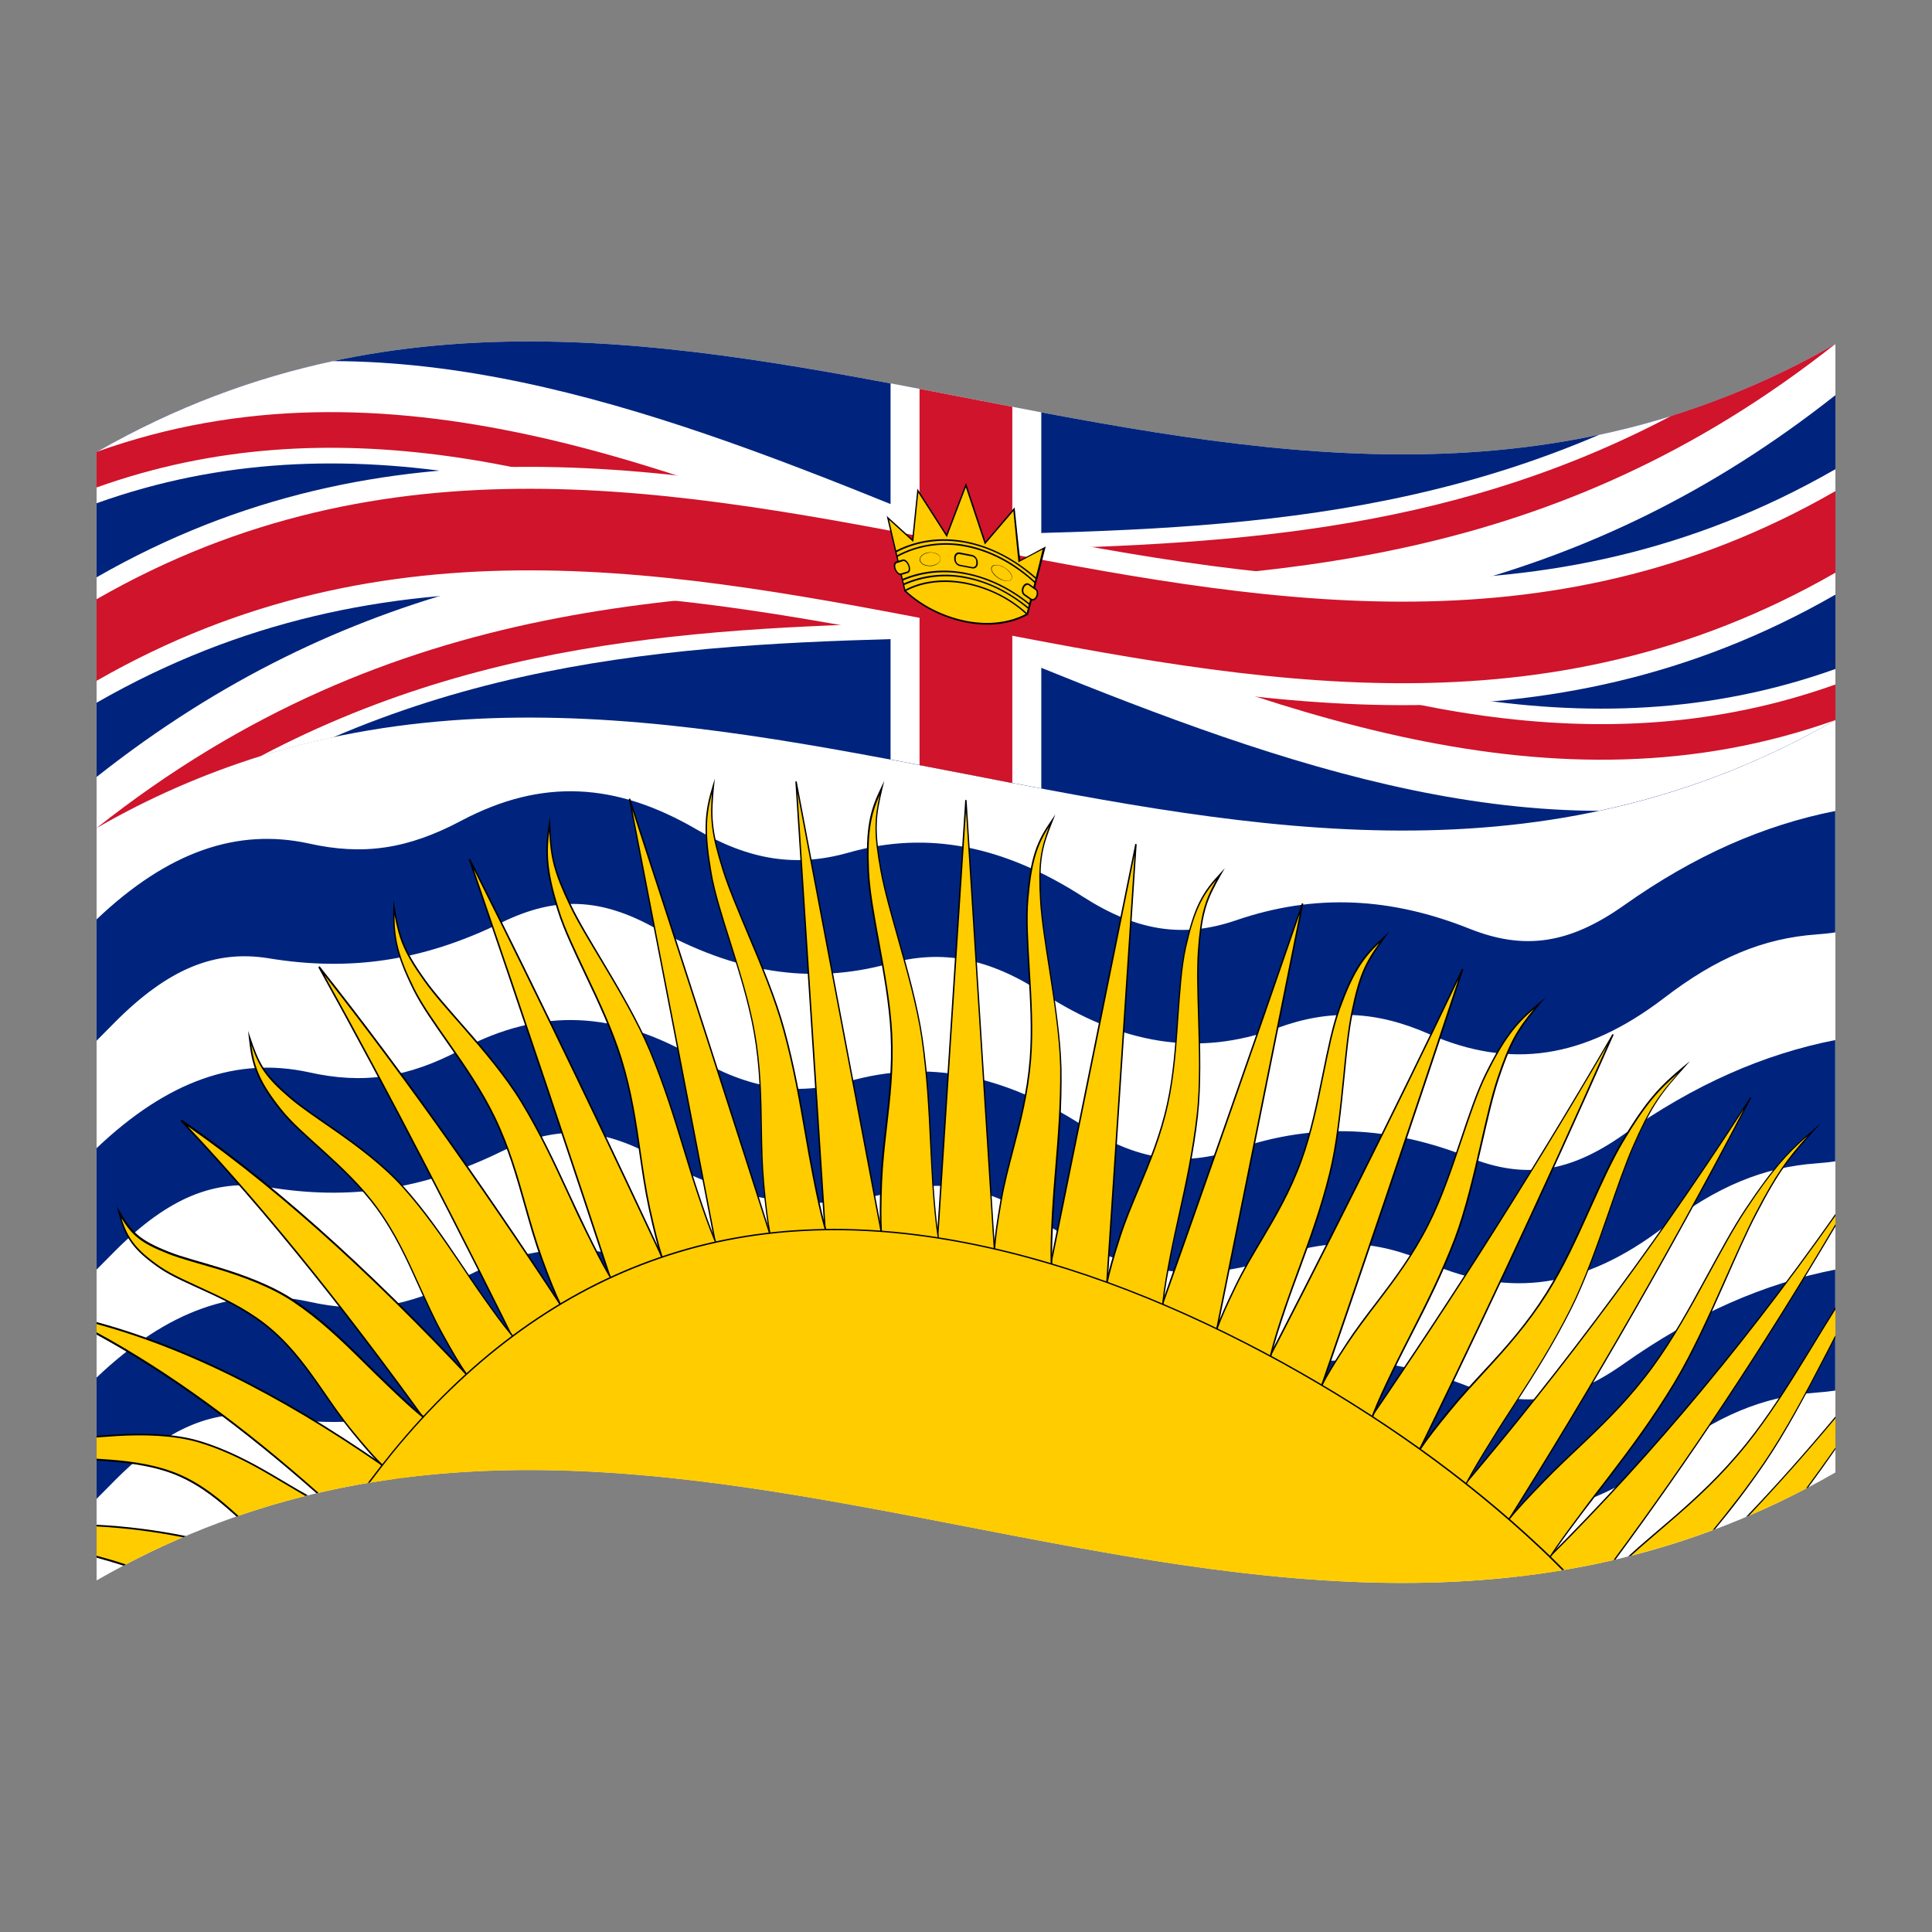 <?xml version="1.0" encoding="utf-8"?>
<!-- Generator: Adobe Illustrator 24.2.0, SVG Export Plug-In . SVG Version: 6.00 Build 0)  -->
<svg version="1.1" id="Layer_1" xmlns="http://www.w3.org/2000/svg" xmlns:xlink="http://www.w3.org/1999/xlink" x="0px" y="0px"
	 viewBox="0 0 1260 1260" style="enable-background:new 0 0 1260 1260;" xml:space="preserve">
<rect x="0" y="0" width="1260" height="1260" fill="#808080" stroke="none"/>
<style type="text/css">
	.st0{fill-rule:evenodd;clip-rule:evenodd;fill:#FFFFFF;}
	.st1{fill-rule:evenodd;clip-rule:evenodd;fill:#00247D;}
	.st2{fill:#FFFFFF;}
	.st3{fill:#CF142B;}
	.st4{fill-rule:evenodd;clip-rule:evenodd;fill:#CF142B;}
	.st5{fill-rule:evenodd;clip-rule:evenodd;fill:#FFCC00;}
	.st6{fill:#FFCC00;}
</style>
<g>
	<path class="st0" d="M1197,960.3v-736C819,441.3,441,77.7,63,294.7v736C441,813.7,819,1177.3,1197,960.3z"/>
	<path class="st1" d="M1197,469.6V224.3C819,441.3,441,77.7,63,294.7v245.3C441,323,819,686.7,1197,469.6z"/>
	<path class="st1" d="M1058.6,889.7c-35.3,24.8-64.4,29-99.7,15c-51.6-20.6-101.3-23.4-152.8-5.6c-34.7,11.9-65,6.9-99.7-15.3
		c-51.6-33.2-101.3-43.6-152.8-29c-34.7,9.9-65,4.9-99.7-15.3c-52.4-30.4-100.5-33.2-152.8-5.6c-35.3,18.8-64.4,22.9-99.7,15
		c-46.7-10.2-91.9,5.3-138.4,49.5v79.1c4.1-4.1,8.1-8.2,12.1-12.2c34.6-34.7,65-47.1,99.7-41.6c52.4,8.7,100.5,2.3,152.8-23.5
		c35.3-17.1,64.4-15.7,99.7,3.9c51.6,28.9,101.3,37.3,152.8,23.1c34.6-9.5,65-3.4,99.7,19.1c51.6,33.6,101.3,42,152.8,23.1
		c34.6-12.8,65-11.4,99.7,3.9c52.4,22.8,100.5,16.4,152.8-23.5c34.6-26.6,65-39.1,99.7-41.6c4-0.3,8-0.7,12.1-1.3V828l0,0
		C1150.6,837.1,1105.4,856.6,1058.6,889.7z"/>
	<path class="st1" d="M1058.6,590.8c-35.3,24.8-64.4,29-99.7,15.1c-51.6-20.7-101.2-23.4-152.8-5.7c-34.7,11.9-65,6.9-99.7-15.3
		c-51.6-33.2-101.3-43.5-152.8-28.9c-34.7,9.9-65,4.9-99.7-15.3c-52.4-30.4-100.5-33.2-152.8-5.6c-35.3,18.8-64.4,22.9-99.7,15
		c-46.7-10.2-91.9,5.3-138.4,49.5v79.1c4.1-4.1,8.1-8.2,12.1-12.2c34.6-34.7,65-47.1,99.7-41.6c52.4,8.7,100.5,2.3,152.8-23.5
		c35.3-17.1,64.4-15.7,99.7,3.9c51.6,28.9,101.3,37.3,152.8,23.1c34.6-9.5,65-3.4,99.7,19.1c51.6,33.6,101.3,42,152.8,23.1
		c34.6-12.8,65-11.4,99.7,3.9c52.4,22.8,100.5,16.4,152.8-23.5c34.6-26.6,65-39.1,99.7-41.6c4-0.3,8-0.7,12.1-1.3v-79.2l0,0
		C1150.6,538.1,1105.4,557.6,1058.6,590.8z"/>
	<path class="st1" d="M1058.6,740.1c-35.3,24.8-64.4,28.9-99.7,15c-51.6-20.6-101.3-23.4-152.8-5.6c-34.7,11.9-65,6.9-99.7-15.3
		c-51.6-33.2-101.3-43.6-152.8-29c-34.7,9.9-65,4.9-99.7-15.3c-52.4-30.4-100.5-33.2-152.8-5.6c-35.3,18.8-64.4,22.9-99.7,15
		c-46.7-10.2-91.9,5.3-138.4,49.5V828c4.1-4.1,8.1-8.2,12.1-12.2c34.6-34.7,65-47.1,99.7-41.6c52.4,8.7,100.5,2.2,152.8-23.5
		c35.3-17.1,64.4-15.7,99.7,3.9c51.6,28.9,101.3,37.3,152.8,23.1c34.6-9.5,65-3.4,99.7,19.1c51.6,33.6,101.3,42,152.8,23.1
		c34.6-12.8,65-11.4,99.7,3.9c52.4,22.8,100.5,16.4,152.8-23.5c34.6-26.6,65-39.1,99.7-41.6c4-0.3,8-0.7,12.1-1.3v-79.1l0,0
		C1150.6,687.4,1105.4,707,1058.6,740.1z"/>
	<path class="st2" d="M63,540.1c51.4-29.5,102.8-48.3,154.2-59.2c326.6-140.3,653.2,35,979.8-223.2v-33.3
		c-51.4,29.5-102.8,48.3-154.2,59.2C716.2,423.8,389.6,248.5,63,506.7V540.1z"/>
	<path class="st0" d="M679.1,514.2V268.9c-32.8-6.2-65.5-12.7-98.3-18.9v245.3C613.6,501.5,646.4,508.1,679.1,514.2z"/>
	<path class="st2" d="M1042.8,528.8c51.4-11,102.8-29.7,154.2-59.2v-33.3C870.4,553.1,543.8,236.5,217.2,235.5
		c-51.4,11-102.8,29.8-154.2,59.3v33.4C389.6,211.2,716.2,527.8,1042.8,528.8z"/>
	<path class="st3" d="M645.8,381.8c183.7-4.2,367.5-12.3,551.2-157.5c-33.5,19.4-69.5,35.2-107.2,47c-148,78.1-296,83.9-444,87.4
		V381.8z"/>
	<path class="st3" d="M1197,469.6v-23.2c-153.3,54.8-306.5,14.2-459.8-44.4c-30.5-5.1-61-10.9-91.5-16.8v3.4
		C829.5,463.9,1013.2,535.3,1197,469.6z"/>
	<path class="st3" d="M630,382.1c-189-77.5-378-155.1-567-87.4v23.2c153.3-54.8,306.5-14.2,459.8,44.4
		C558.5,368.3,594.3,375.2,630,382.1z"/>
	<path class="st3" d="M645.8,405v-16.4l-15.8-6.5l15.7,3v-3.4c-194.2,4.5-388.5,4.7-582.7,158.3c33.5-19.4,69.5-35.2,107.2-47
		C328.7,409.5,487.2,408.6,645.8,405z"/>
	<path class="st3" d="M645.8,388.6v-3.4l-15.8-3L645.8,388.6z"/>
	<path class="st0" d="M63,458.3c378-217,756,146.6,1134-70.5V306C819,523.1,441,159.5,63,376.5V458.3z"/>
	<path class="st4" d="M660.2,510.7V265.3c-20.2-3.9-40.3-7.8-60.5-11.7V499C619.9,502.8,640.1,506.8,660.2,510.7z"/>
	<path class="st4" d="M63,444c378-217,756,146.6,1134-70.5v-53.2C819,537.4,441,173.8,63,390.8V444z"/>
	<path class="st5" d="M661.4,332.1c-6.3,7.4-12.5,14.7-18.8,22c-4.2-12.6-8.4-25.1-12.6-37.7c-4.2,11-8.4,21.9-12.6,32.8L598.6,320
		c-1.1,10.8-2.3,21.7-3.4,32.5c-5.4-4.9-10.8-9.9-16.2-14.8c3.7,15.8,7.4,31.7,11.1,47.5c26.6,5.1,53.2,10.3,79.7,15.4l11.2-43.3
		c-5.4,2.9-10.8,5.8-16.2,8.6L661.4,332.1z"/>
	<path d="M661.7,330.9l-19,22.3c-4.2-12.7-8.5-25.4-12.7-38.2l-12.7,33.3c-6.3-9.9-12.7-19.7-19-29.6c-1.1,11-2.3,21.9-3.4,32.9
		c-5.5-5.1-11.1-10.1-16.6-15.1l11.6,49.3c26.8,5.1,53.6,10.4,80.5,15.5c3.9-15,7.7-29.9,11.6-44.9c-5.5,3-11.1,5.9-16.6,8.9
		C664,353.7,662.9,342.3,661.7,330.9z M669.5,400c-26.3-5-52.7-10.2-79-15.2l-10.7-45.8c5.3,4.8,10.6,9.6,15.8,14.4
		c1.1-10.7,2.2-21.4,3.3-32.1c6.2,9.7,12.4,19.3,18.6,29c4.1-10.8,8.3-21.7,12.4-32.5l12.4,37.3c6.2-7.3,12.4-14.5,18.6-21.8
		c1.1,11.1,2.2,22.3,3.3,33.4c5.3-2.8,10.6-5.6,15.8-8.4C676.7,372.2,673.1,386.1,669.5,400z"/>
	<path class="st5" d="M590.1,385.2c10.8,10.1,24.6,17.1,39.9,20.2c15.3,3,29.3,0.9,39.9-4.8c-10.8-10.1-24.6-17.1-39.9-20.2
		C614.7,377.4,600.7,379.5,590.1,385.2z"/>
	<polygon class="st5" points="630,380.4 630,380.4 630,380.4 	"/>
	<path d="M630,379.9c-14.8-2.9-29.1-1.2-40.1,4.9c-0.1,0.1-0.2,0.2-0.2,0.4c0,0.2,0.1,0.3,0.2,0.5c10.8,10.1,24.8,17.2,40.1,20.3
		c14.8,2.9,29.1,1.2,40.1-4.9c0.1-0.1,0.2-0.2,0.2-0.4c0-0.2-0.1-0.3-0.2-0.5C659.3,390.1,645.3,383,630,379.9z M630,404.9
		c-14.8-3-28.4-9.8-39-19.5c10.8-5.7,24.6-7.3,39-4.5c14.9,3,28.4,9.8,39,19.5C658.2,406.1,644.4,407.7,630,404.9z"/>
	<path d="M588.2,377.7c0.2,0.3,0.3,0.6,0.5,1c12.8-5.5,27.4-6.9,41.3-4.1c14.4,2.8,28.7,9.7,41.3,20l0.5-0.8
		c-12.8-10.4-27.3-17.4-41.8-20.2C616,370.7,601.2,372.1,588.2,377.7z"/>
	<path d="M588.9,380.7l0.5,1c12.6-5.7,27-7.3,40.7-4.5c14.1,2.7,28.1,9.6,40.5,20c0.2-0.3,0.3-0.5,0.5-0.8
		c-12.5-10.4-26.7-17.4-40.9-20.2C616.3,373.3,601.7,374.9,588.9,380.7z"/>
	<path d="M583.9,359.3c0.2,0.3,0.3,0.6,0.5,1c13.7-7.2,29.5-9.3,45.6-6.2c16.1,3.1,31.8,11.3,45.6,23.7l0.5-0.8
		c-13.9-12.4-29.8-20.7-46.1-23.9S597.8,352.1,583.9,359.3z"/>
	<path d="M584.6,362.4l0.5,0.9c13.4-7.4,29.6-9.8,45-6.7c15.8,3.1,31.2,11.3,44.7,23.7c0.2-0.3,0.4-0.5,0.5-0.8
		c-13.6-12.6-29.3-20.9-45.3-24C614.6,352.5,598.2,354.9,584.6,362.4z"/>
	<path d="M634,361.9l-8-1.6c-2-0.4-3.7,1.1-3.7,3.2v1c0,2.2,1.6,4.3,3.7,4.7l8,1.5c2,0.4,3.7-1.1,3.7-3.2v-1
		C637.6,364.4,636,362.3,634,361.9z M636.7,367.4c0,1.6-1.2,2.7-2.7,2.4l-8-1.5c-1.7-0.5-2.7-1.9-2.7-3.5v-1c0-1.6,1.2-2.7,2.7-2.4
		l8,1.5c1.7,0.5,2.8,1.9,2.7,3.5V367.4z"/>
	<path d="M610.5,360.9c-1.6-0.6-3.3-0.8-5.1-0.6c-1.7,0.2-3.2,0.9-4.4,2c-1,0.9-1.4,2.2-1.1,3.4c0.5,1.7,2.3,2.9,4.5,3.3
		c1.1,0.2,2.3,0.2,3.4,0.1c3.7-0.6,6.1-3,5.5-5.4C612.9,362.4,611.9,361.4,610.5,360.9z M607.8,368.8c-3.6,0.5-7-0.9-7.6-3.2
		c-0.3-1.2,0.1-2.4,1.1-3.2c1.1-1,2.6-1.7,4.3-1.9c1.1-0.2,2.2-0.2,3.3,0.1c0.6,0.1,1.1,0.3,1.6,0.5c1.3,0.5,2.3,1.4,2.7,2.6
		C613.8,366,611.4,368.3,607.8,368.8z"/>
	<path class="st5" d="M588.9,365.4l-4.3,1.3c-1.2,0.4-1.5,2.4-0.7,4.6s2.5,3.6,3.8,3.2l4.3-1.3c1.2-0.4,1.6-2.4,0.7-4.6
		C591.8,366.5,590.1,365.1,588.9,365.4z"/>
	<path d="M588.7,364.9l-4.3,1.3c-0.8,0.4-1.4,1.1-1.4,2c-0.1,1.1,0,2.2,0.5,3.2c0.4,1,1,2,1.9,2.8c0.4,0.4,1,0.7,1.5,0.8
		c0.3,0.1,0.6,0,0.9,0l4.3-1.3c1.5-0.5,1.9-2.7,0.9-5.2C592,366,590.2,364.5,588.7,364.9z M591.8,372.7l-4.3,1.3
		c-0.6,0.1-1.2-0.1-1.6-0.5c-0.7-0.6-1.2-1.4-1.6-2.3c-0.4-0.8-0.5-1.7-0.4-2.6c0.1-0.7,0.4-1.2,0.9-1.3l4.3-1.4c0.2,0,0.4,0,0.5,0
		c0.9,0.2,2,1.3,2.6,2.8C593,370.6,592.7,372.4,591.8,372.7z"/>
	<path class="st5" d="M675.4,384.3l-4.3-3c-1.2-0.8-2.9-0.1-3.8,1.7c-0.8,1.8-0.5,4,0.7,4.8l4.3,3c1.2,0.8,2.9,0.1,3.8-1.8
		C677,387.2,676.7,385.1,675.4,384.3z"/>
	<path d="M675.6,383.8l-4.3-3c-1.5-1-3.4-0.2-4.4,1.9c-1,2.1-0.6,4.5,0.9,5.6l4.3,3c0.3,0.2,0.6,0.3,0.9,0.4
		c1.3,0.2,2.7-0.6,3.4-2.3C677.5,387.3,677.1,384.8,675.6,383.8z M675.7,388.8c-0.7,1.6-2.2,2.3-3.1,1.6l-4.3-3
		c-1-0.7-1.2-2.6-0.5-4.1c0.6-1.3,1.7-2,2.6-1.8c0.2,0,0.4,0.1,0.5,0.2l4.3,3C676.2,385.3,676.4,387.2,675.7,388.8L675.7,388.8z"/>
	<path d="M654.5,369.8c-1.5-0.9-3.3-1.4-5.1-1.4c-1.3-0.1-2.5,0.6-2.9,1.7c-0.3,1.1,0.1,2.4,1.1,3.8c1.1,1.5,2.6,2.7,4.4,3.7
		c1,0.6,2.2,1,3.4,1.2c0.5,0.1,1.1,0.2,1.7,0.1c1.3,0.1,2.5-0.6,2.8-1.7C660.7,375.1,658.2,371.8,654.5,369.8z M659.8,377.2
		c-0.4,1-1.5,1.7-2.7,1.6c-1.8,0-3.5-0.5-4.9-1.4c-1.7-0.9-3.1-2.1-4.3-3.6c-1-1.3-1.4-2.6-1.1-3.6c0.4-1,1.5-1.7,2.7-1.6
		c0.5,0,1.1,0,1.6,0.1c1.2,0.2,2.3,0.7,3.3,1.2C658,371.9,660.4,375.1,659.8,377.2z"/>
	<path class="st5" d="M720.4,860.4c6.8-103.3,13.6-206.6,20.5-309.9c-20.1,99.1-40.1,198-60.2,296.6
		C693.9,851.6,707.1,856,720.4,860.4z"/>
	<path d="M680.2,846.9l-0.1,0.5c13.6,4.6,27.2,9.1,40.7,13.6c6.8-103.5,13.7-206.9,20.5-310.4l-0.9-0.3
		C720.3,649.5,700.2,748.3,680.2,846.9z M719.9,859.7c-12.9-4.2-25.8-8.5-38.7-12.9c19.6-96.2,39.1-192.6,58.7-289.2
		C733.2,658.4,726.6,759.1,719.9,859.7L719.9,859.7z"/>
	<path class="st5" d="M788.9,889.9c20.2-99.7,40.4-200,60.6-300.7c-33,95.9-66.1,189.9-99.1,283.1
		C763.2,878.3,776,884.2,788.9,889.9z"/>
	<path d="M749.9,872.1l-0.2,0.5c13.2,6.2,26.4,12.3,39.6,18.1c20.2-99.9,40.4-200.3,60.7-301.3l-0.9-0.4
		C816,684.8,782.9,778.9,749.9,872.1z M788.6,889.2c-12.5-5.6-25.1-11.3-37.6-17.2c32.2-90.8,64.4-182.6,96.6-275.9
		C827.9,694.4,808.2,792.1,788.6,889.2L788.6,889.2z"/>
	<path class="st5" d="M854.3,925.8c33.2-96,66.4-193.6,99.5-293.9c-45.4,95.1-90.8,185.4-136.2,272.9
		C829.9,912,842.1,919,854.3,925.8z"/>
	<path d="M817.3,904.5l-0.2,0.5c12.5,7.4,25.1,14.6,37.6,21.6c33.2-96.1,66.5-194,99.7-294.5l-0.9-0.4
		C908.1,726.7,862.7,817,817.3,904.5z M854.1,925.1c-11.9-6.6-23.8-13.4-35.7-20.5c44.2-85.3,88.5-173.3,132.7-265.8
		C918.7,736.4,886.4,831.6,854.1,925.1z"/>
	<path class="st5" d="M915.4,966.7c45.5-92.5,91-189.2,136.5-292.1c-56.9,97.9-113.7,186.1-170.6,268.4
		C892.7,951.1,904.1,959,915.4,966.7z"/>
	<path d="M881,942.7l-0.3,0.4c11.5,8.3,23,16.3,34.5,24.1l0.4,0.3c45.6-92.6,91.2-189.5,136.8-292.7l-0.8-0.4
		C994.7,772.3,937.9,860.3,881,942.7z M915.2,966c-11.1-7.5-22.1-15.2-33.2-23.1c55.4-80.3,110.8-166.1,166.2-261.2
		C1004,781.7,959.6,875.8,915.2,966L915.2,966z"/>
	<path class="st5" d="M970.9,1011.8c57-89.4,113.9-186.8,170.9-296.1c-67.2,104.4-134.4,192.2-201.6,270
		C950.5,994.6,960.7,1003.3,970.9,1011.8z"/>
	<path d="M939.5,985.8c10.4,9.1,20.8,17.9,31.1,26.4l0.4,0.3c57.1-89.6,114.1-187.2,171.2-296.7l-0.7-0.3
		C1074.2,820,1006.8,907.9,939.5,985.8z M970.9,1011c-10-8.2-20-16.7-30-25.4c65.5-75.9,131-161.4,196.5-262.4
		C1081.9,829.1,1026.4,923.9,970.9,1011L970.9,1011z"/>
	<path class="st5" d="M609.9,831.2c13.4,2.6,26.7,5.2,40.1,7.8L630,521.7C623.3,624.9,616.6,728.1,609.9,831.2z"/>
	<path d="M629.5,521.6c-6.7,103.3-13.4,206.7-20.1,310.1c13.7,2.7,27.4,5.3,41.1,8c-6.7-105.9-13.4-211.9-20.1-317.8L629.5,521.6z
		 M610.4,830.8c6.5-100.6,13-201.1,19.6-301.7c6.5,103.1,13,206.2,19.6,309.3L610.4,830.8z"/>
	<path class="st5" d="M539.6,826.5c13.2,0.3,26.5,0.7,39.7,1.2c-20.1-106.2-40.1-212.2-60.2-318C526,615.3,532.8,720.9,539.6,826.5z
		"/>
	<path d="M518.7,509.6c6.8,105.6,13.6,211.2,20.5,316.8v0.6c13.4,0.3,26.8,0.7,40.2,1.2h0.5c-20.1-106.4-40.2-212.6-60.3-318.6
		L518.7,509.6z M578.8,827.2c-12.9-0.5-25.8-0.8-38.7-1.2c-6.7-103-13.3-205.9-20-308.9C539.7,620.3,559.2,723.6,578.8,827.2z"/>
	<path class="st5" d="M471.1,834.7c12.9-2.3,25.7-4.4,38.6-6.3c-33-103.7-66.1-206.4-99.1-307.5C430.7,625,450.9,729.5,471.1,834.7z
		"/>
	<path d="M410.1,521c20.2,104,40.4,208.6,60.6,313.7l0.1,0.6c13.2-2.3,26.4-4.5,39.5-6.4C477.2,725,444.1,622,411,520.8L410.1,521z
		 M509.1,828c-12.5,1.9-25.1,3.9-37.6,6.1c-19.7-102.5-39.4-204.4-59.1-305.9C444.6,626.7,476.8,726.9,509.1,828L509.1,828z"/>
	<path class="st5" d="M405.6,856.8c12.2-5,24.4-9.7,36.7-14.3c-45.4-97.5-90.8-192.2-136.2-282.1C339.3,656.9,372.5,756,405.6,856.8
		z"/>
	<path d="M305.7,560.6c33.2,96.5,66.3,195.5,99.5,296.3l0.2,0.5c12.3-5.1,24.7-9.9,37.1-14.5l0.5-0.2
		c-45.5-97.7-90.9-192.6-136.4-282.7L305.7,560.6z M441.7,842.2c-11.9,4.4-23.8,9.1-35.7,13.9c-32.3-98.3-64.7-194.9-97-289.1
		C353.2,654.9,397.4,747.2,441.7,842.2L441.7,842.2z"/>
	<path class="st5" d="M344.6,893.1c11.3-7.7,22.7-15.1,34-22.3c-56.9-87.2-113.7-168.6-170.6-240.2
		C253.6,712.5,299.1,800.7,344.6,893.1z"/>
	<path d="M207.6,630.9c45.5,81.9,91,170,136.5,262.3c0.1,0.2,0.2,0.3,0.2,0.5c11.5-7.8,23-15.3,34.5-22.6l0.4-0.3
		c-56.9-87.4-113.9-169-170.8-240.7L207.6,630.9z M377.9,870.6c-11.1,7-22.1,14.2-33.2,21.7c-44.4-90.1-88.7-176.1-133.1-256.3
		C267.1,706.3,322.5,785.7,377.9,870.6z"/>
	<path class="st5" d="M289,942.7c10.3-10.1,20.5-20,30.7-29.7c-67.2-73-134.4-135.9-201.6-182.2C175.1,790.8,232.1,862.8,289,942.7z
		"/>
	<path d="M117.8,731.2c57,60,113.9,132,170.9,211.8l0.3,0.4c10.5-10.4,21-20.6,31.5-30.5c-67.3-73.2-134.6-136.3-202-182.7
		L117.8,731.2z M319.1,913c-10,9.4-20,19.1-30,29c-55.5-77.9-111-148.3-166.6-207.4C188.1,780.4,253.6,841.9,319.1,913z"/>
	<path class="st5" d="M63,869.6c48,26.1,96,61.6,144,104.2c17.9-4.2,36-7.5,54.3-9.8C195.2,916.6,129.1,880.8,63,862.9V869.6z"/>
	<path d="M63,863.5C128.9,881.4,194.7,917,260.6,964l1.5-0.2C195.8,916.3,129.4,880.3,63,862.2V863.5z"/>
	<path d="M63,868.9v1.5c47.8,26,95.6,61.3,143.4,103.5l1.3-0.3C159.5,930.8,111.2,895.1,63,868.9z"/>
	<path class="st5" d="M63,1015.2c6.1,1.7,12.3,3.5,18.4,5.4c13-6.8,26-13,38.9-18.5c-18.9-3.8-38-6.2-57.3-7.2V1015.2z"/>
	<path d="M63,1014.6v1.3c5.9,1.6,11.7,3.3,17.6,5.2l1.5-0.8C75.8,1018.2,69.4,1016.3,63,1014.6z"/>
	<path d="M63,995.5c19,1,37.8,3.4,56.4,7.1l1.9-0.8c-19.2-3.9-38.6-6.4-58.3-7.4V995.5z"/>
	<path class="st5" d="M1197,792.4c-66.1,93.9-132.2,170.1-198.4,234.7c18.3-2.4,36.5-5.7,54.4-9.8c48-64.9,96-136.8,144-218.1V792.4
		z"/>
	<path d="M1197,798.4c-48.2,81.7-96.5,153.9-144.7,219l1.3-0.3c47.8-64.7,95.6-136.3,143.4-217.2V798.4z"/>
	<path d="M1197,793v-1.3c-66.4,94.3-132.8,170.7-199.1,235.4l1.5-0.2C1065.3,962.5,1131.1,886.6,1197,793z"/>
	<path class="st5" d="M1197,924.4c-19.1,22.9-38.2,44.4-57.3,64.5c13-5.5,26-11.7,38.9-18.5c6.1-8.4,12.3-16.9,18.4-25.6L1197,924.4
		z"/>
	<path d="M1197,944.1c-6.4,9.1-12.8,18-19.2,26.7l1.5-0.8c5.9-8,11.8-16.2,17.6-24.6L1197,944.1z"/>
	<path d="M1197,925v-1.2c-19.4,23.3-38.8,45.1-58.3,65.5l1.9-0.8C1159.4,968.6,1178.2,947.5,1197,925z"/>
	<path class="st6" d="M511.4,671.8c-9.6-35.3-31.1-77.1-39.6-104c-8.6-26.9-8.4-36-6.6-55.3c-5.3,17.4-6.4,29.1-1.6,56.8
		c4.8,27.7,21.8,66.8,28.2,103.6c6.5,36.7,3.2,66.9,6,98.7s4.9,38.6,10.3,57.3c13-0.8,26-1.5,39.1-2c-8.4-21-11-31.1-16.7-59.6
		C524.8,738.9,521,707,511.4,671.8z"/>
	<path d="M531,767.2c-1.8-9-3.4-18.2-5.1-27.9c-3.7-21.4-7.5-43.4-14.1-67.6c-5.5-20.3-15.1-43.2-23.6-63.2
		c-6.4-15.1-12.4-29.4-16-40.8c-8.7-27.4-8.3-36.2-6.5-55l0.5-4.9l-1.4,4.5c-5.2,17-6.5,28.7-1.6,57c2.3,13,7.2,28.6,12.5,45.1
		c6.1,19.1,12.3,39,15.8,58.5c4,22.5,4.3,42.6,4.6,62c0.2,12.5,0.4,24.4,1.5,36.7c2.8,31.1,4.9,38.4,9.9,56.2
		c0.2,0.6,0.3,1.2,0.5,1.7c13.4-0.8,26.7-1.5,40.1-2.1c-0.1-0.2-0.2-0.4-0.3-0.6C539.2,805.6,536.7,795.7,531,767.2z M508.5,828.3
		l-0.2-0.8c-5-17.7-7.1-25-9.9-55.9c-1.1-12.3-1.3-24.1-1.5-36.6c-0.3-19.5-0.6-39.6-4.6-62.2c-3.5-19.5-9.7-39.4-15.8-58.6
		c-5.2-16.5-10.2-32-12.4-45c-4.4-25.4-3.7-37.3,0.2-51.8c-1.3,16.6-0.6,26.4,7,50.4c3.6,11.5,9.7,25.8,16,40.9
		c8.5,20,18,42.9,23.5,63.1c6.6,24.1,10.4,46.2,14.1,67.5c1.7,9.8,3.3,19,5.1,28c5.6,28.3,8.2,38.3,16.5,59
		C533.8,826.9,521.2,827.5,508.5,828.3z"/>
	<path class="st6" d="M423.8,685c-13.9-33.3-40-70-51.8-94.6c-11.8-24.6-12.8-33.6-13.5-53.2c-2.9,18.6-2.5,30.5,5.8,56.8
		c8.2,26.3,29.8,61.2,40.8,96.5c11,35.3,11.7,66.3,18.6,97.4c6.9,31.2,9.8,37.7,17.3,55.4c12.5-3.4,25-6.7,37.6-9.8
		c-10.9-19.6-14.7-29.2-23.8-56.7C445.5,749.4,437.6,718.3,423.8,685z"/>
	<path d="M455.1,776.7c-2.9-8.7-5.6-17.6-8.5-27.1c-6.3-20.7-12.9-42.1-22.4-64.8c-8-19.1-20.2-39.8-31-57.9
		c-8.1-13.6-15.8-26.3-20.8-36.8c-12-25.1-12.8-33.8-13.5-53c-0.1-1.6-0.1-3.3-0.2-4.9l-0.8,4.9c-2.8,18.2-2.7,30.1,5.8,57
		c3.9,12.4,10.7,26.6,17.9,41.8c8.4,17.6,17,36,22.9,54.7c6.8,21.6,9.6,41.6,12.4,61c1.8,12.5,3.5,24.3,6.1,36.4
		c6.7,30.6,9.7,37.5,16.8,54.3l0.7,1.6c12.7-3.5,25.3-6.8,38-9.9l0.6-0.1l-0.3-0.6C468,813.7,464.2,804.2,455.1,776.7z M441.1,842.7
		l-0.3-0.8c-7.1-16.7-10.1-23.6-16.8-54.1c-2.6-12.1-4.3-23.8-6.1-36.3c-2.8-19.4-5.7-39.5-12.4-61.2c-5.8-18.7-14.5-37.1-22.9-54.8
		c-7.2-15.2-14-29.4-17.9-41.7c-7.6-24.1-8.4-36.1-6.5-51.5c0.8,16.8,2.8,26.3,13.3,48.3c5,10.6,12.8,23.2,20.9,36.8
		c10.8,18,23,38.7,31,57.7c9.5,22.7,16,44,22.3,64.7c2.9,9.5,5.6,18.4,8.5,27.1c9.1,27.3,12.9,36.9,23.5,56.2
		C465.5,836.1,453.3,839.3,441.1,842.7z"/>
	<path class="st6" d="M340.2,718.7c-17.8-29.6-48.3-58.6-63.1-79.2c-14.8-20.7-16.9-29-20.2-47.9c-0.5,19,1.5,30.4,13,53.6
		s37.2,51.5,52.6,83.6c15.3,32.1,20,62.6,30.7,91.9c10.7,29.3,14.4,35.2,24.1,51.2c11.8-6.2,23.6-12.1,35.4-17.8
		c-13.1-17.3-18-26.1-30.5-51.4C369.7,777.3,358.1,748.2,340.2,718.7z"/>
	<path d="M382.6,802.4c-3.9-8-7.7-16.3-11.8-25c-8.8-19.1-18-38.8-30.2-59c-10.3-17-24.9-34.2-37.9-49
		c-9.7-11.1-18.9-21.4-25.2-30.2c-15-21-16.9-29.2-20.1-47.7c-0.3-1.6-0.6-3.2-0.8-4.8c0,1.7-0.1,3.3-0.1,5
		c-0.5,18.6,1.3,30.1,13,53.8c5.4,10.9,14,22.9,23,35.8c10.5,15,21.4,30.8,29.5,47.7c9.4,19.5,14.8,38.7,20,57.2
		c3.4,12,6.5,23.2,10.7,34.6c10.5,28.8,14.3,35,23.4,50.1l0.9,1.5c12.1-6.3,24.2-12.4,36.3-18.2l-0.4-0.5
		C399.9,836.5,395.1,827.8,382.6,802.4z M377.5,871.2l-0.4-0.7c-9.1-15.1-12.9-21.3-23.4-50c-4.1-11.4-7.3-22.6-10.7-34.6
		c-5.2-18.6-10.6-37.7-20.1-57.4c-8.2-17-19.1-32.9-29.6-47.9c-9-12.9-17.6-24.9-23-35.7c-10.6-21.3-13-32.6-13-48.2
		c3,16.1,6.2,24.7,19.4,43.2c6.3,8.9,15.5,19.1,25.3,30.3c12.9,14.7,27.6,32,37.8,48.8c12.2,20.1,21.3,39.8,30.1,58.8
		c4,8.7,7.8,17,11.8,25c12.4,25.2,17.3,34,30.1,51C400.4,859.4,388.9,865.2,377.5,871.2L377.5,871.2z"/>
	<path class="st6" d="M314.5,845c-15.5-21.9-30.8-47.6-52.2-71.4c-21.5-24.1-55.6-43-73.1-57.8c-17.5-15-20.8-22.1-26.5-38.9
		c2,18.2,5.4,28.2,20,46.6c14.6,18.2,43.9,37.8,63.3,64.7c19.4,26.8,27.9,55.5,42.3,81.6c14.4,26.2,18.8,31.1,30.3,44.6
		c10.8-8.8,21.6-17.3,32.4-25.5C336,874.6,330,867,314.5,845z"/>
	<path d="M314.9,844.7c-4.9-6.9-9.7-14.1-14.8-21.7c-11.2-16.6-22.7-33.5-37.4-49.8c-12.3-13.7-29.1-26.3-44-36.7
		c-11.2-7.8-21.7-14.8-29.1-21.2c-17.8-15.3-20.8-22.3-26.4-38.8l-1.4-4.2l0.5,4.7c1.9,17.8,5.1,28,20.1,46.8
		c6.8,8.7,17,17.4,27.7,27.1c12.4,11.2,25.3,23.4,35.6,37.5c11.9,16.4,19.7,33.6,27.2,50.3c4.9,10.8,9.5,21,15,31.2
		c14.1,25.6,18.6,30.9,29.6,43.7l1.1,1.3c10.9-8.9,21.9-17.5,32.8-25.8l0.5-0.4l-0.5-0.4C336.4,874.2,330.4,866.7,314.9,844.7z
		 M318.7,913.6c-0.2-0.2-0.3-0.4-0.5-0.6c-10.9-12.7-15.5-18-29.5-43.5c-5.6-10.1-10.1-20.3-15-31.1c-7.6-16.8-15.4-34.1-27.3-50.5
		c-10.3-14.3-23.2-26.4-35.6-37.7c-10.7-9.7-20.8-18.4-27.6-27.1c-13.4-16.9-17.3-26.8-19.3-41.6c5.1,14.3,9.4,21.3,25.1,34.7
		c7.5,6.4,18,13.4,29.2,21.2c14.8,10.3,31.6,22.9,43.9,36.5c14.7,16.3,26.2,33.2,37.4,49.7c5.1,7.6,9.9,14.8,14.8,21.7
		c15.4,21.9,21.4,29.4,36.2,43.4C339.8,896.8,329.3,905.1,318.7,913.6L318.7,913.6z"/>
	<path class="st6" d="M253,903.1c-18.3-17.3-36.8-38.2-61.5-54.8c-24.7-17-61.8-23.9-81.7-31.5c-19.9-7.8-24.2-13-32.2-26.5
		c4.4,16.1,9.2,23.9,26.6,35.9c17.3,11.8,49.8,20.6,72.8,40.7c23,19.9,35.3,45.2,53,66.7c14.4,17.6,20.4,23.4,29.2,30.4
		c4.3-0.6,8.6-1.1,12.9-1.6c7.6-8.7,15.2-17.2,22.8-25.6C278.2,926.7,271.3,920.6,253,903.1z"/>
	<path d="M295.2,936.6c-16.7-10.4-23.5-16.3-41.8-33.9c-5.8-5.5-11.5-11.2-17.6-17.2c-13.3-13.1-27-26.2-43.9-37.6
		c-14.2-9.6-32.8-16.4-49.2-21.4c-12.3-3.8-24-6.7-32.5-10.1c-20.2-8-24.2-13.2-32.1-26.4l-2-3.3c0.4,1.4,0.8,2.8,1.1,4.2
		c4.3,15.7,8.9,23.8,26.7,36.1c8.2,5.7,19.7,10.4,31.9,16.1c14.1,6.5,28.7,14.1,40.9,24.6c14.1,12.1,24.2,26.5,33.9,40.5
		c6.3,9.1,12.2,17.7,19.1,26.1c14.1,17.3,20.2,23.3,28.8,30.1l1.4-0.2c-9-7.1-15-12.9-29.6-30.7c-6.9-8.3-12.8-17-19.1-26.1
		c-9.8-14.1-19.9-28.5-34-40.6c-12.3-10.6-26.9-18.2-41-24.7c-12.1-5.7-23.7-10.5-31.8-16.1c-15.9-11-21.2-18.6-25.2-31.5
		c7.1,11.3,12.5,16.1,30.2,23.1c8.5,3.4,20.2,6.4,32.6,10.1c16.4,4.9,35,11.8,49.1,21.3c16.9,11.3,30.6,24.4,43.9,37.5
		c6.1,6,11.8,11.7,17.6,17.2c18.2,17.4,25,23.4,41.5,33.6c-7.6,8.4-15.2,16.9-22.7,25.5l1.4-0.2c7.6-8.7,15.3-17.2,22.9-25.6
		L295.2,936.6z"/>
	<path class="st6" d="M601.2,676.7c-5.2-35.9-21.4-80.4-26.6-108.2c-5.1-27.8-3.8-36.5,0.5-54.8c-7.5,15.7-10.2,26.8-8.9,54.5
		s13.4,69.1,15.2,105.8c1.8,36.7-5.4,65.3-6.6,96.5c-1.2,31.2,0,38.2,3,57.3c13.3,1.6,26.5,3.2,39.8,4.9
		c-5.8-21.8-7.2-31.9-9.2-60.4S606.4,712.6,601.2,676.7z"/>
	<path d="M608.8,772.5c-0.7-9-1.1-18.2-1.5-27.9c-1-21.3-2-43.3-5.6-67.8c-3-20.6-9.7-44.5-15.7-65.6c-4.5-15.9-8.7-30.8-10.9-42.7
		c-5.2-28.3-3.7-36.7,0.5-54.6c0.4-1.5,0.7-3.1,1.1-4.6l-2,4.1c-7.4,15.3-10.3,26.3-9,54.8c0.6,13.1,3.6,29.1,6.7,46.2
		c3.7,19.7,7.4,40.1,8.4,59.6c1.1,22.5-1.2,41.9-3.4,60.7c-1.4,12.1-2.8,23.6-3.2,35.7c-1.2,30.5,0,38,2.8,56.1l0.3,1.8
		c13.4,1.6,26.8,3.3,40.2,5l0.6,0.1l-0.2-0.7C612.2,811,610.9,800.9,608.8,772.5z M578.2,827.4c0-0.3-0.1-0.6-0.1-0.8
		c-2.8-18-4-25.4-2.8-55.9c0.5-12,1.8-23.5,3.2-35.6c2.2-18.9,4.5-38.4,3.4-60.9c-1-19.5-4.8-40-8.4-59.8c-3.1-17-6.1-33-6.7-46
		c-1.2-25.5,1.1-36.8,6.9-50c-3.5,15.7-4,25.4,0.6,50.2c2.2,11.9,6.4,26.9,10.9,42.8c5.9,21,12.7,44.9,15.7,65.4
		c3.5,24.5,4.6,46.5,5.6,67.7c0.5,9.7,0.9,18.9,1.5,27.9c2.1,28.3,3.4,38.5,9.1,59.9C604.1,830.6,591.1,829,578.2,827.4L578.2,827.4
		z"/>
	<path class="st6" d="M1032.1,986c17.9-23.8,39.6-50,60-84c20.4-34,38.1-81.7,53.1-110.4c15-28.8,22.1-37.1,38-54.9
		c-16.8,14.2-26.5,24.6-44.6,51.8c-18.1,27.1-36.8,69.9-60.6,102.5s-49.1,52.1-71.6,75.4c-22.4,23.1-26.3,28.8-37,44.5
		c6,5.9,12.1,11.7,18.1,17.5c5.6-0.6,11.2-1.3,16.7-2.1C1011.5,1013.7,1018.2,1004.5,1032.1,986z"/>
	<path d="M1050.4,962.8c13.8-18.1,28.1-37.3,42.1-60.6c11.8-19.5,22.8-44.1,32.5-66c7.3-16.5,14.2-32.3,20.6-44.5
		c15.3-29.4,22.2-37.3,37.9-54.7c1.3-1.5,2.7-3,4-4.5c-1.5,1.3-2.9,2.5-4.4,3.8c-16.4,13.9-26.3,24.2-44.8,52
		c-8.5,12.7-17.2,29-26.4,45.8c-10.6,19.5-21.6,39.4-34.2,56.6c-14.5,20-29.7,35-44.4,49c-9.5,9-18.4,17.2-27.1,26.3
		c-21.9,22.6-26.1,28.6-36.3,43.5l-1,1.4c6,5.9,12,11.7,18.1,17.4l1.4-0.2c-6-5.7-12.1-11.6-18.2-17.5l0.5-0.7
		c10.1-14.9,14.3-20.8,36.2-43.4c8.7-9,17.6-17.3,27.1-26.3c14.7-14,29.9-29.1,44.5-49.2c12.7-17.4,23.7-37.3,34.3-56.8
		c9.2-16.8,17.8-33,26.3-45.7c16.6-25,26.1-35.8,39.8-47.7c-13.6,15.2-20.6,24.7-34,50.4c-6.4,12.3-13.3,28.1-20.7,44.6
		c-9.7,21.9-20.7,46.3-32.4,65.8c-14,23.2-28.3,42.4-42.1,60.5c-6.3,8.2-12.3,15.9-17.9,23.5c-14.1,18.8-20.7,27.9-27.9,40.6
		l1.1-0.2c7-12.4,13.7-21.5,27.5-39.9C1038.1,978.7,1044.1,971.1,1050.4,962.8z"/>
	<polygon class="st6" points="946,990.9 946,990.9 946,990.9 	"/>
	<path class="st6" d="M1058.1,744.4c-15.4,25.7-29.4,66.9-49.6,99.1c-20.2,32.2-43.5,52.2-63.1,76.2c-19.6,24-22.7,29.9-31.4,46.2
		c10.7,8.5,21.4,16.8,32.1,24.9c7.8-20.3,12.7-29,27.8-53.2s33.9-50.6,50.6-83.9s28.9-79.2,41-106.4c12-27.2,18.4-35,33-51.4
		C1082.4,709.1,1073.5,718.6,1058.1,744.4z"/>
	<path d="M1057.7,744.2c-7.2,12.1-14.2,27.6-21.5,43.9c-8.5,18.8-17.3,38.1-28,55.2c-12.4,19.7-25.9,34.9-39.1,49.1
		c-8.5,9.2-16.5,17.7-24.1,27c-19.2,23.5-22.6,29.7-30.9,45.1c-0.3,0.5-0.5,1-0.8,1.5c11,8.8,21.9,17.3,32.9,25.6
		c0.1-0.2,0.2-0.4,0.2-0.6c7.8-20.2,12.6-28.8,27.7-53.1c4.8-7.7,9.8-15.4,15.2-23.8c11.8-18.2,23.9-37.4,35.4-60.2
		c9.6-19.1,17.9-42.9,25.2-64c5.5-15.9,10.7-30.9,15.8-42.5c12.2-27.8,18.5-35.2,32.8-51.2l3.7-4.2l-4.2,3.4
		C1082.5,708.3,1073.4,717.8,1057.7,744.2z M1064.9,747.3c-5.1,11.6-10.3,26.7-15.8,42.6c-7.3,21-15.5,44.7-25.1,63.8
		c-11.4,22.7-23.6,41.9-35.3,60c-5.4,8.3-10.5,16.1-15.2,23.8c-15,24.1-19.9,32.7-27.6,52.6c-10.4-7.9-20.8-16-31.2-24.3l0.4-0.7
		c8.2-15.4,11.6-21.6,30.8-45c7.6-9.3,15.6-17.8,24-27c13.1-14.3,26.7-29.6,39.2-49.3c10.8-17.1,19.6-36.5,28.1-55.4
		c7.3-16.2,14.3-31.7,21.5-43.8c14.1-23.7,22.8-33.6,35.7-44.6C1081.8,714.1,1075.6,722.9,1064.9,747.3L1064.9,747.3z"/>
	<path class="st6" d="M969.1,700.5c-12.4,25-21.3,65.6-37.6,97.9s-37,53.3-53.5,78.4c-16.4,25.1-18.7,31.4-25.3,48.3
		c11.7,7.7,23.4,15.2,35.1,22.5c5.1-20.7,8.9-29.7,20.9-54.5c12-24.8,27.5-51.7,40.2-84.8c12.7-33.1,19.2-78.2,28-104.7
		s14.3-34,27.3-49.4C989.4,666.3,981.5,675.4,969.1,700.5z"/>
	<path d="M968.7,700.3c-5.8,11.8-10.9,27-16.3,43.1c-6.2,18.6-12.7,37.7-21.3,54.9c-10,19.8-21.6,35.3-32.9,50.1
		c-7.3,9.5-14.2,18.5-20.5,28.2c-16.1,24.6-18.7,31.1-24.9,47.2l-0.6,1.6c12,7.9,24,15.6,36,23.1l0.2-0.6
		c5.1-20.7,8.9-29.6,20.8-54.5c3.8-7.9,7.9-15.8,12.2-24.3c9.5-18.5,19.3-37.9,28-60.6c7.3-19.1,12.6-42.5,17.4-63.2
		c3.6-15.6,6.9-30.3,10.7-41.6c9-27.1,14.5-34.1,27.2-49.3l3.3-3.9l-3.9,3.2C989.5,665.6,981.4,674.6,968.7,700.3z M976.4,703.4
		c-3.8,11.3-7.1,26.1-10.7,41.7c-4.7,20.6-10.1,44-17.3,63c-8.7,22.6-18.5,42-27.9,60.5c-4.3,8.5-8.4,16.4-12.2,24.3
		c-11.9,24.7-15.7,33.7-20.8,54c-11.4-7.1-22.8-14.4-34.2-21.9c0.1-0.2,0.2-0.5,0.3-0.8c6.2-16,8.7-22.5,24.8-47
		c6.4-9.7,13.2-18.6,20.5-28.2c11.3-14.8,23-30.5,33-50.3c8.7-17.2,15.1-36.4,21.4-55c5.4-16,10.4-31.2,16.2-42.9
		c11.4-23.1,19-32.6,31-42.9C989.5,671.2,984.3,679.7,976.4,703.4L976.4,703.4z"/>
	<path class="st6" d="M873.5,657.5c-9.2,25.2-12.9,66-24.8,99.1s-29.9,55.5-42.8,82.1c-12.9,26.6-14.4,33.1-18.6,50.8
		c12.5,6.7,24.9,13.2,37.4,19.5l0,0c2.4-21.2,5-30.6,13.6-56.3c8.6-25.7,20.6-53.5,29-87.1s9.1-78.6,14.5-105.2
		c5.4-26.6,10-34,21.1-49.3C889.5,623.1,882.7,632.3,873.5,657.5z"/>
	<path d="M873.1,657.3c-4.3,11.9-7.4,27.2-10.7,43.4c-3.8,18.8-7.8,38.2-14.1,55.7c-7.4,20.2-16.9,36.5-26.2,52.2
		c-6,10.1-11.6,19.5-16.6,29.9c-12.7,26-14.3,32.9-18.4,49.7c-0.1,0.5-0.3,1.1-0.4,1.6c12.8,6.9,25.5,13.5,38.3,20
		c0-0.2,0-0.4,0.1-0.6c2.4-21.2,4.9-30.4,13.6-56.2c2.7-8.1,5.8-16.4,9-25.1c7-19.1,14.3-39,20-62c4.8-19.3,7.1-42.8,9.2-63.6
		c1.5-15.6,3-30.4,5.3-41.6c5.5-27,10.1-34.1,21-49.1c0.9-1.3,1.9-2.6,2.8-3.9c-1.2,1.1-2.3,2.1-3.5,3.2
		C889.5,622.5,882.5,631.5,873.1,657.3z M881.3,660.2c-2.3,11.3-3.8,26.1-5.3,41.8c-2.1,20.7-4.4,44.2-9.2,63.4
		c-5.7,23-13,42.8-20,61.9c-3.2,8.7-6.2,17-9,25.1c-8.6,25.6-11.2,35-13.6,55.8c-12.1-6.2-24.3-12.5-36.4-19
		c0.1-0.3,0.1-0.5,0.2-0.8c4-16.7,5.7-23.5,18.3-49.5c5-10.3,10.6-19.7,16.6-29.8c9.3-15.7,18.9-32,26.2-52.3
		c6.4-17.6,10.4-37,14.2-55.8c3.3-16.2,6.4-31.4,10.7-43.2c8.4-23.2,14.9-32.7,25.6-42.9C890.2,628,886.1,636.5,881.3,660.2
		L881.3,660.2z"/>
	<path class="st6" d="M796.1,569.7c-11.6,12.7-17.1,22.2-22.9,48.2c-5.8,26-4.2,67.4-11.7,101.8c-7.5,34.4-22,58.6-31.2,87
		c-9.2,28.3-9.7,35.1-11.6,53.4c13,5.4,26,10.6,38.9,15.8l0,0c-0.4-21.6,0.9-31.4,6.1-58.2c5.2-26.8,13.3-55.8,17.2-90.3
		c3.9-34.5-1.2-79.9,0.7-107C783.5,593.3,787.1,585.6,796.1,569.7z"/>
	<path d="M772.8,617.8c-2.7,12.2-3.8,27.9-5,44.5c-1.3,19.2-2.7,39.1-6.7,57.3c-4.6,21-11.9,38.3-18.9,55
		c-4.5,10.8-8.8,20.9-12.4,31.9c-9,27.7-9.7,34.9-11.5,52.3c-0.1,0.6-0.1,1.1-0.2,1.7c13.3,5.5,26.6,10.9,39.9,16.2
		c0-0.2,0-0.4,0-0.6c-0.4-21.6,0.9-31.2,6-58.1c1.6-8.5,3.5-17,5.6-26.1c4.4-19.9,9-40.5,11.7-64.2c2.2-19.8,1.5-43.7,0.9-64.7
		c-0.5-15.8-0.9-30.8-0.1-42.3c1.9-27.6,5.6-34.9,14.4-50.5c0.7-1.3,1.5-2.7,2.3-4l-3,3.3C784.4,581.7,778.7,591.1,772.8,617.8z
		 M781.2,620.3c-0.8,11.6-0.4,26.5,0.1,42.4c0.6,21,1.4,44.8-0.9,64.6c-2.7,23.6-7.2,44.2-11.6,64.1c-2,9.1-3.9,17.7-5.6,26.2
		c-5.1,26.6-6.4,36.4-6.1,57.6c-12.6-5-25.3-10.1-37.9-15.3l0.1-0.8c1.8-17.3,2.5-24.5,11.4-52.1c3.5-10.9,7.8-21.1,12.3-31.8
		c7-16.7,14.3-34.1,18.9-55.2c4-18.3,5.4-38.2,6.7-57.4c1.2-16.5,2.2-32.2,4.9-44.3c5.3-23.9,10.4-33.8,19.7-44.5
		C785.8,587.3,782.9,596.1,781.2,620.3z"/>
	<path class="st6" d="M691.7,696.5c-0.7-35.4-11.4-80.9-13-108.6s0.8-35.9,7.6-52.8c-9.7,14-13.8,24.2-16.1,51.3
		c-2.3,27,4.6,68.8,1.8,104.6c-2.9,35.8-13.9,62.2-19.1,92.1c-5.3,29.9-4.9,36.9-4.3,55.8c13.3,3.7,26.5,7.3,39.8,10.9
		c-3.1-21.9-3.2-31.9-1.6-59.7C688.1,762.3,692.3,732,691.7,696.5z"/>
	<path d="M684.7,630.9c-2.5-16-4.9-31.1-5.6-42.9c-1.7-28.2,0.9-36,7.5-52.6c0.6-1.4,1.1-2.9,1.7-4.3l-2.5,3.7
		c-9.5,13.7-13.8,23.8-16.1,51.5c-1.1,12.7-0.1,28.7,0.9,45.7c1.2,19.6,2.4,39.9,0.9,58.9c-1.8,21.9-6.6,40.3-11.2,58.1
		c-3,11.5-5.8,22.3-7.9,34c-5.1,29.3-4.9,36.7-4.4,54.6l0.1,1.8c13.6,3.8,27.2,7.5,40.8,11.2c0-0.2-0.1-0.4-0.1-0.7
		c-3.1-21.9-3.2-31.8-1.6-59.6c0.5-8.8,1.2-17.7,2-27.2c1.7-20.7,3.5-42.1,3.1-66.4C691.8,676.3,688,652.2,684.7,630.9z
		 M688.1,762.7c-0.8,9.5-1.5,18.4-2,27.2c-1.5,27.6-1.5,37.7,1.5,59.2c-12.9-3.5-25.8-7-38.7-10.6v-0.9c-0.5-17.8-0.7-25.2,4.4-54.4
		c2-11.6,4.9-22.4,7.9-33.9c4.7-17.9,9.5-36.3,11.3-58.3c1.5-19,0.3-39.4-0.9-59.1c-1-16.9-2-32.9-0.9-45.5
		c2.1-24.8,5.8-35.4,13.4-47.2c-5.5,14.6-7.3,23.9-5.8,48.6c0.7,11.8,3.1,27,5.6,43c3.3,21.2,7.1,45.3,7.5,65.6
		C691.6,720.7,689.8,742.1,688.1,762.7L688.1,762.7z"/>
	<path class="st6" d="M198.9,974.9c-20.7-11.9-42.1-26.6-69.6-34.8c-19.6-5.9-45.3-5-66.3-3.2v14.9c17.4,1.1,37.3,3,53.8,10.3
		c15.2,6.7,26.9,16.6,38.1,26.7c15-5.2,30-9.6,44.9-13.3L198.9,974.9z"/>
	<path d="M179.2,962.6c-15.2-8.9-30.8-17.4-49.6-23c-15.8-4.7-35.8-5.1-53.5-4.1c-4.5,0.2-8.9,0.6-13.1,0.9v1.1
		c4.1-0.3,8.4-0.6,12.7-0.9c17.7-1.1,37.7-0.6,53.4,4c18.7,5.5,34.4,14,49.5,22.9c6.9,4.1,13.5,8,20,11.8l0.5,0.3l1.6-0.4l-1.5-0.9
		C192.7,970.7,186.1,966.7,179.2,962.6z"/>
	<path d="M117.1,961.6c-14-6.1-30.1-8.5-45.6-9.7c-2.9-0.2-5.7-0.4-8.5-0.6v1.2c2.6,0.2,5.3,0.4,8,0.6c15.5,1.2,31.6,3.5,45.5,9.6
		c15.1,6.6,26.7,16.4,37.8,26.4c0.4-0.2,0.8-0.3,1.3-0.4C144.3,978.4,132.5,968.3,117.1,961.6z"/>
	<path class="st6" d="M1139,941.9c-26.1,32.4-52.2,51.3-76.4,73c18.8-4.8,37.2-10.5,55.2-17.3c10.8-13.1,22-27.5,33.2-43.8
		c16.3-23.9,32-55,46-82.1v-18.3C1179.7,880.8,1160.6,915.1,1139,941.9z"/>
	<path d="M1189.7,884.9c-11.9,23.1-25.5,48.6-39.1,68.6c-11.3,16.6-22.6,31-33.6,44.4l1.5-0.6c10.8-13,21.7-27.1,32.7-43.3
		c13.7-20.1,27.2-45.7,39.2-68.9c2.2-4.3,4.4-8.5,6.5-12.6v-1.6C1194.6,875.5,1192.2,880.1,1189.7,884.9z"/>
	<path d="M1090.2,991.6c16-13.8,32.6-28.9,49.1-49.5c14.3-17.8,27.3-38.5,39.9-59.1c6.1-10,12.1-19.9,17.8-29v-1.4
		c-5.9,9.4-12.1,19.7-18.5,30.1c-12.6,20.5-25.5,41.1-39.8,58.8c-16.4,20.4-33,35.5-48.9,49.3c-9.7,8.4-19,16-28,24.3l1.9-0.5
		C1072.2,1006.9,1081,999.6,1090.2,991.6z"/>
	<path class="st5" d="M630,810.6c-77-15.1-150.2-10.8-216.2,16c-66,26.4-124.9,75.3-173.2,140.5c259.6-43.7,519.2,100.7,778.8,56.9
		c-48.3-48.5-107.2-92.1-173.2-129.7C780.2,857,707,825.6,630,810.6z"/>
	<path d="M836.2,888.1c-65.3-35.8-134.7-64.1-206.2-78c-71.5-13.9-140.9-11.9-206.1,12c-63.1,22.9-119.7,65.4-168.4,125
		c-5.3,6.5-10.5,13.2-15.6,20l1.3-0.2c4.9-6.5,9.8-12.9,14.9-19.2c48.6-59.4,105.1-101.8,168.1-124.7c65.2-23.9,134.4-25.9,205.8-12
		c71.4,13.9,140.6,42.1,205.8,77.9c63,34.8,119.5,74.9,168.1,120.5c5.1,4.8,10.1,9.7,14.9,14.6l1.3-0.2
		c-5.1-5.1-10.2-10.2-15.6-15.2C955.9,963,899.2,922.9,836.2,888.1z"/>
</g>
</svg>
